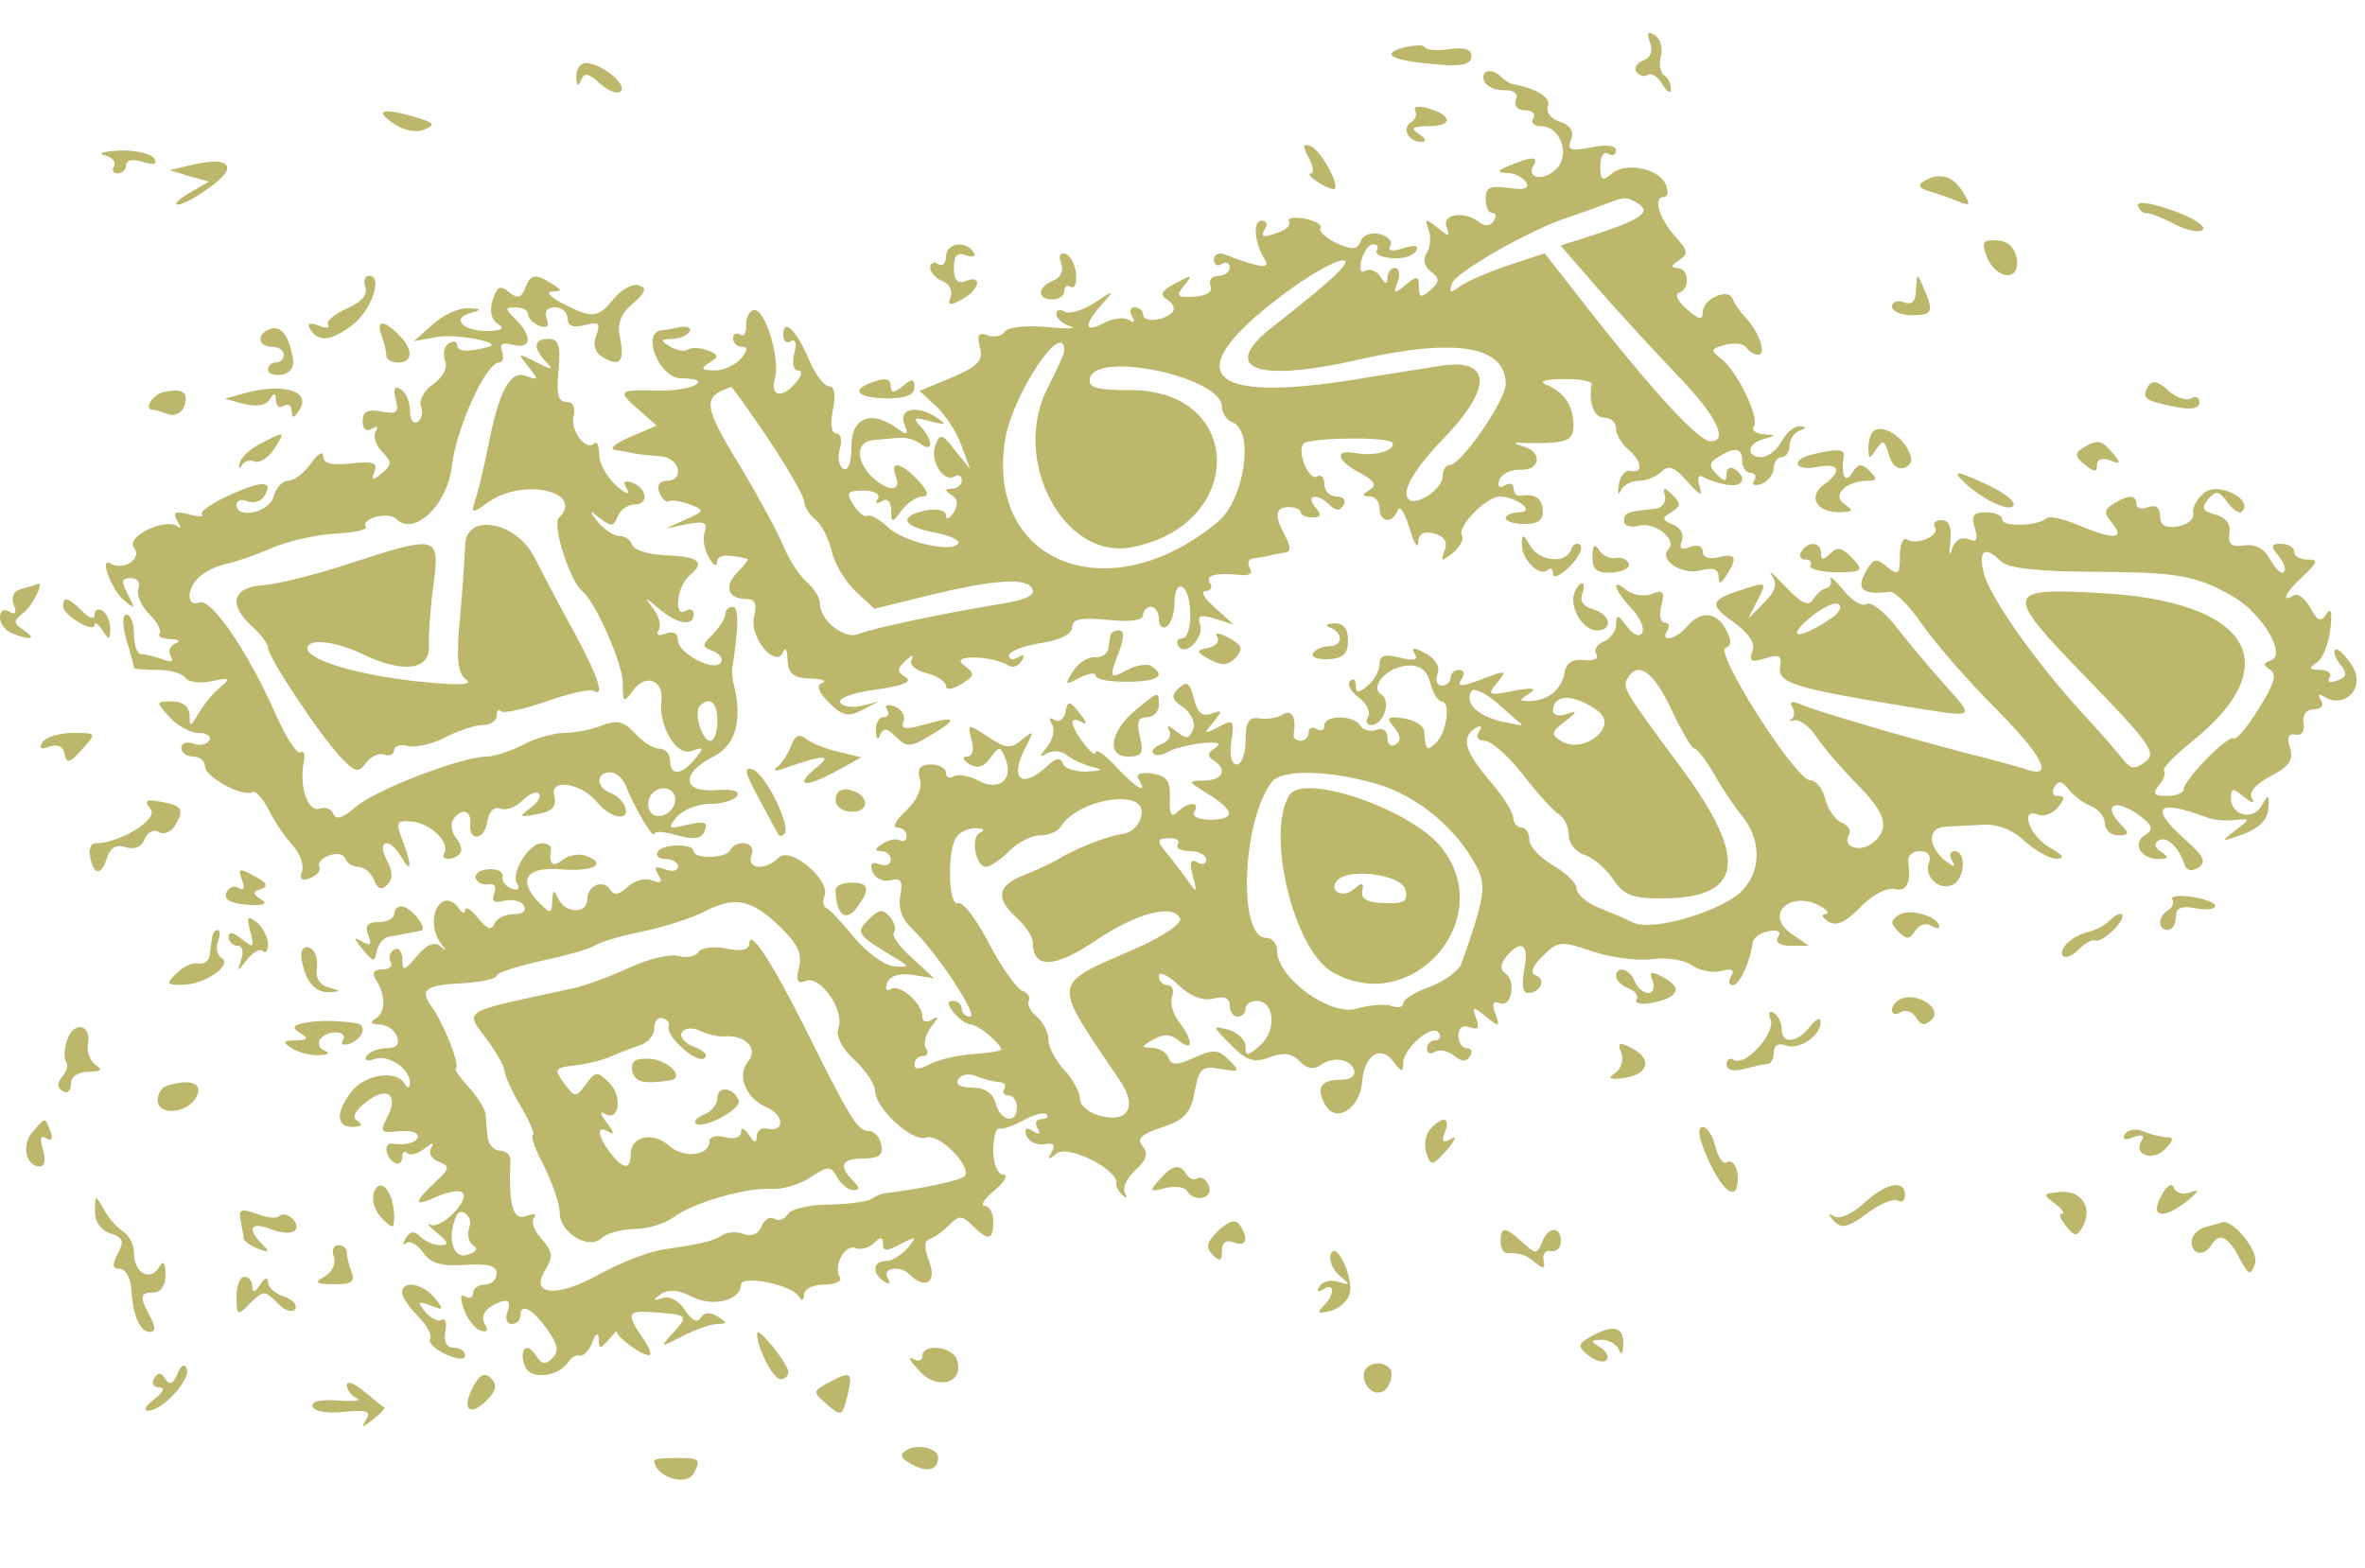 <svg version="1" xmlns="http://www.w3.org/2000/svg" viewBox="0 0 300 199"><g fill="#BDB76B"><path d="M209.3 5.35c.4 1.1.1 1.95-.8 2.3-.8.3-1.25.95-.95 1.45.35.5 1 .7 1.45.4.5-.3 1.35.25 1.9 1.25.6.95 1.05 1.2 1.05.55.05-.65-.35-1.45-.85-1.75-.5-.3-.7-1.4-.4-2.45.25-1.05-.1-2.2-.8-2.65-.85-.55-1.05-.3-.6.9zM178 6.05c-3.1.85-1.3 1.7 4.6 2.15 2.9.25 4.05-.05 4.05-1.05 0-.9-.9-1.2-2.8-.9-1.55.2-2.9.1-3.1-.25-.15-.35-1.35-.3-2.75.05zM73.1 9.75c.05 1.15.25 1.3.6.45.4-1.05.95-.95 2.4.4 1.05.95 2.25 1.4 2.65 1 .85-.9-2.5-3.6-4.45-3.6-.7 0-1.25.8-1.2 1.75zM188.25 10.25c.25.7 1.35 1.2 2.5 1.2 1.3-.05 1.85.4 1.55 1.25-.3.75.2 1.3 1.15 1.3.9 0 1.4.45 1.05 1-.35.55.05 1 .9 1 2.55 0 3.85 3.6 2 5.45-1.6 1.6-3.9 1.2-2.85-.5.7-1.15-.35-1.1-3.05.05-1.65.7-1.7.85-.3.95.9 0 2 .55 2.4 1.2.45.75-.25 1-2.25.7-2.3-.35-2.9-.05-2.9 1.35 0 1 .35 1.8.8 1.8.5 0 .6.45.2 1.05-.4.65-1.05.7-1.8.15-1.9-1.5-4.8-1.05-4.15.6.45 1.3.3 1.3-1.15.1-1.5-1.2-1.65-1.2-1.15.2.35.85.25 2.2-.2 2.95-.55.8-.35 1.75.5 2.4 1.15.9 1.15 1.25-.05 2.35-1.2 1.05-1.45 1-1.45-.4s-.25-1.45-1.7-.25-1.6 1.15-1-.4c.35-.95.2-1.75-.35-1.75-.5 0-.95.55-.95 1.25-.05.9-.25.85-.9-.15-.5-.75-1.35-1.05-1.9-.75-.6.4-.8-.15-.5-1.35.3-1.1.95-2 1.5-2 .5 0 .7.35.45.8-.3.4.55.85 1.85.95 1.35.15 2.7-.25 3.1-.85.45-.75-.1-.9-1.6-.4-1.4.45-2 .35-1.65-.3.35-.55-.25-1.2-1.3-1.5-1.1-.25-2.15.1-2.45.9-.4 1.1-1.05 1.15-3.05.25-1.35-.65-2.3-1.5-2.05-1.9.25-.4-.65-.95-2-1.2s-2.25-.1-2 .3c.3.4-.2 1-1.1 1.35-2.2.85-2.6.75-1.9-.4.35-.55.15-1-.45-1-1.15 0-.95 2.75.35 4.85.85 1.35-.4 1.2-5.15-.6-.7-.25-1.25.05-1.25.7 0 .65.45.9 1 .55s1-.15 1 .45c0 .55-.65 1.05-1.45 1.05-.85 0-1.25.55-1 1.25.3.8-.5 1.3-2.1 1.4-2.15.1-2.35-.05-1.25-1.4 1.15-1.4 1.05-1.45-1.1-.3-1.8.95-2.05 1.45-1 2.1.75.45 1 1.2.6 1.6-1.15 1.1-3.7 1.3-3.7.25 0-.5-.5-.9-1.05-.9-.6 0-.75.5-.35 1.15.45.7.25.9-.4.45-.65-.4-2.05-.2-3.2.4-2.45 1.3-2.6.3-.25-2.35 1.75-1.95 1.7-1.95-.95-.2-1.5.95-3.2 1.45-3.75 1.1-.6-.4-1.05-.2-1.05.3 0 .55.8 1.25 1.75 1.55.95.3-.35.35-2.95.1-2.7-.25-5 0-5.35.6-.35.55-1.35.75-2.15.45-1.15-.45-1.4-.05-1 1.5.45 1.7-.2 2.4-3.55 3.85l-4.1 1.7 2.1 1.95c1.2 1.1 2.6 3.3 3.2 4.95l1.1 3-1.9-2.35c-1.65-2.15-1.9-2.2-2.5-.65-.75 1.95 1.05 4.8 2.45 3.95.5-.3.9-.1.9.5 0 .55-.55 1.05-1.25 1.05-.95.05-.95.2-.05.8.8.5.9 1.25.25 2.25-.5.8-.95.95-.95.35 0-.65-1.05-.9-2.5-.65-3.55.7-3.1 2.05 1 2.8 1.9.35 3.3 1 3.05 1.4-.8 1.25-6.85-.15-8.9-2.05-1.05-1-2.25-1.65-2.6-1.45-.35.25-1.15-.4-1.8-1.4-.95-1.55-.8-1.8 1.3-1.8 1.4 0 2.15.45 1.8 1.05-.4.55-.15.7.5.3.7-.45 1.15 0 1.2 1.1 0 1.7.1 1.7 1.35.05.7-.95 1.9-1.75 2.6-1.75.9 0 .75-.65-.5-2-2.15-2.35-3.7-2.65-2.85-.5.75 1.95-1.1 1.9-3.1-.05-2.05-2.1-1.95-4.4.2-4.6.95-.1 2.45-.25 3.25-.3.85-.1 2.05.25 2.75.75.75.55 1.25.6 1.25 0 0-.5-.55-1.5-1.25-2.2-1-1.1-.8-1.2 1.25-.65 1.9.5 2.15.45 1-.35-2.5-1.75-5.05-1.35-4.3.65.55 1.4.4 1.55-.75.7-3.35-2.5-5.95-1.55-5.95 2.15 0 2.2-.4 3.25-1.05 2.85-.55-.35-.75-1.5-.4-2.55.3-1.05.1-1.9-.45-1.9-.65 0-.8-1.2-.45-3 .4-1.9.2-3-.5-3-.6 0-1.75-1.5-2.55-3.4-1.55-3.7-3.25-5.35-3.25-3.1 0 .8.45 1.15.95.8.6-.35.8.25.45 1.55-.3 1.2-.1 2.15.45 2.15.65 0 .55.6-.2 1.5-1.8 2.15-3.35 1.85-2.7-.5.7-2.65-1.35-9.15-2.75-8.65-.55.2-1 1.1-.9 2 .05.9-.3 1.4-.75 1.1-.5-.3-.9-.1-.9.5 0 .55.5 1.05 1.1 1.05.8 0 .75.45-.1 1.5-.7.8-2.2 1.5-3.35 1.5-1.7-.05-1.85-.2-.7-.95 1.3-.8 1.25-1.05-.2-1.6-.9-.35-2.05-.4-2.5-.1-.45.3-1.5.1-2.3-.4-1.2-.75-1.15-.9.25-.95.9 0 1.95-.4 2.25-.9.3-.5-.25-.75-1.2-.6-.95.2-2 .4-2.35.4-2.6.35-.25 6.1 2.5 6.1 2 .05 2.65.3 1.8.85-.7.45-3.1.8-5.25.7-4.55-.1-4.7.05-1.8 2.55l2.15 1.9-3.4 1.45c-1.85.8-2.7 1.55-1.9 1.65.85.1 1.95.3 2.5.45.55.1 2 .25 3.25.35 2.45.1 3.2 3.1.8 3.1-.9 0-1.25.6-.9 1.5.3.8.85 1.3 1.2 1.1.35-.2 1.55 0 2.65.4 1.9.75 1.9.85-.5 1.9l-2.5 1.15 2.7-.55c2.1-.4 2.6-.2 2.2.95-.3.8-.1 2.25.5 3.25.55 1 1.05 1.3 1.05.65.05-.95 1.1-1.1 3.85-.45.2.05-.35.8-1.25 1.7-1.75 1.75-1.25 3.4 1.1 3.4 1.15 0 1.4.65 1 2.3-.65 2.55 2.8 6.65 3.7 4.4.25-.65.55-.2.55 1.05.1 1.75.7 2.25 2.85 2.35 1.5 0 2.2.3 1.55.55-.8.3-.5 1.15.85 2.5 1.7 1.7 2.45 1.85 4.2.95l2.15-1.1-2.15.55c-1.2.3-2.45.1-2.75-.4-.35-.55 1.7-1.3 4.55-1.65 3.4-.5 4.65-1 3.75-1.55-1.15-.75-1.15-1.05 0-2.15.75-.7 1.1-.8.75-.15-.35.65.4 1.4 1.85 1.75 1.4.35 2.5 1.1 2.5 1.65 0 .55.8.45 1.95-.25 1.75-1.1 1.8-1.3.25-2.45-1.8-1.3 3.65-1.2 5.75.1.5.35 1.25.05 1.65-.6.45-.7.3-.9-.45-.45-.65.4-1.15.3-1.15-.2 0-.55 1.8-1.25 4-1.6 2.45-.35 4-1.15 4-2 0-1.05 1.1-1.3 4.5-.95 2.8.3 4.5.1 4.5-.6 0-.55.45-1.05 1-1.05s1 .7 1 1.55c0 .85.45 1.3 1 .95.55-.35 1-1.75 1-3.1 0-1.45.45-2.25 1-1.9 1.35.85 1.3 6.5-.05 6.5-.6 0-.8.45-.45 1 .9 1.4 3.35-1.2 2.7-2.85-.35-1.05.1-1.2 1.9-.65l2.4.75-2.4-2.15c-1.3-1.15-1.85-2.1-1.2-2.1.65 0 .95-.45.6-1-.65-1.05.65-1.35 3.85-1.05 1.1.15 1.6-.2 1.2-.85-.35-.6-.2-1.15.4-1.25.55-.05 1.5-.2 2.05-.35.55-.15 1.45-.3 2.05-.4.7-.05.7-.7 0-2.05-1.45-2.65-1.3-3.7.45-3.7.85 0 1.5.3 1.5.65 0 .35.65.65 1.5.65 1.1 0 1.2-.3.35-1.3-1.3-1.6.3-1.8 1.85-.25.75.75 1.25.75 1.75 0 .35-.6 0-1.1-.9-1.1-.85 0-1.55-.7-1.55-1.55 0-.85-.4-1.3-.95-1-1 .65-2.6-3.25-1.7-4.15.8-.8 10.75-.9 11.25-.15.6.95-2.25 1.8-4.55 1.35-2.85-.55-2.55.9.45 2.5 1.85 1 2.2 1.6 1.25 2.15-1 .65-1 .8 0 .85.7 0 1.25.65 1.25 1.5 0 1.8 1.65 2 2.3.25.25-.7.9.3 1.5 2.25.55 1.9 1.05 2.75 1.1 1.85.05-1.15.7-1.5 2.05-1.15 1.3.35 1.7 1.05 1.3 2.15-.55 1.45-.4 1.45 1.05.3.9-.75 1.45-1.75 1.15-2.25-.65-1.05 3.1-4.9 4.8-4.9 2.15.05 4.6 1.95 2.5 2-.95 0-1.75.35-1.75.75s1.1.75 2.4.75c1.7 0 2.4-.55 2.3-1.75-.1-1.6-1-2.15-2.95-1.85-.4.05-.75-.4-.75-.95 0-.6-.5-.75-1.15-.35-.65.4-.95.15-.65-.7.25-.75 1.45-1.35 2.65-1.3 2.55.15 2.9-2.25.4-2.95-1.45-.45-1.4-.5.25-.45 5.35.1 6.15-.2 6.1-2.45-.1-2.45-1.3-4.1-3.6-5-.85-.35.2-.65 2.25-.65 2.05-.05 3.7.25 3.65.65-.4 2.4.3 4.25 1.6 4.25.85 0 1.5.6 1.5 1.4 0 .75.7 1.9 1.5 2.6 1.8 1.5 2 3.1.3 2.75-.65-.15-1.3.65-1.45 1.75-.2 1.1-.05 1.45.25.75s1.35-1.25 2.3-1.25c.95 0 2.2-.5 2.85-1.15.9-.9 1.7-.6 3.3 1.25 1.6 1.8 1.95 1.95 1.55.6-.35-1.05-.15-1.55.4-1.2.55.35 1.9.8 3 1 2.1.4 2.75-.9 1-2-.55-.35-1-.05-1 .65 0 1-.25 1-1.25 0s-.95-1.45.25-2.2c2.15-1.3 3-1.15 3 .55 0 .8.5 1.5 1.05 1.5.6 0 .8.45.45 1-.35.55.05.7.95.4.85-.35 1.55-1.25 1.55-2s.45-1.4 1-1.4 1-.65 1-1.4c0-.8.55-1.65 1.25-1.95.95-.35.95-.5.05-.55-.7-.05-1.7.8-2.3 1.9-.6 1.1-1.75 2-2.55 2-2.05 0-1.8-1.75.3-2.3 1.6-.45 1.6-.5-.05-.6-1-.05-1.55-.55-1.2-1.05.7-1.2-2.25-7.15-4.3-8.65-1.25-.95-1.2-1.15.65-1.65 1.2-.3 2.4-.15 2.7.35.3.5 1 .9 1.5.9 1.1 0 .05-3-1.65-4.75-.65-.65-1.4-1.7-1.6-2.3-.5-1.5-3.8-.05-3.8 1.65 0 1.05-.45 1-2-.35-1.15-.95-1.6-1.9-1-2.1 1.45-.45 1.25-3.15-.25-3.15-.85-.05-.8-.3.2-.95 1.25-.8 1.2-1.25-.45-3.05-2.05-2.3-2.85-5-1.45-5 .5 0 .65-.7.3-1.5-.8-2.1-5.05-3-6.85-1.5-1.25 1.05-1.5.9-1.5-.95 0-1.2.45-1.9 1-1.55.55.35 1 .15 1-.4 0-.65-1.25-.8-3.15-.4-2.65.5-3.1.35-2.55-1 .4-1.05-.1-1.8-1.4-2.25-1.15-.35-1.8-1.2-1.55-1.95.45-1.1-1.35-2.25-4.5-2.85-.4-.1-1-.5-1.45-.9-1.2-1.2-2.6-.85-2.15.5zm19.65 15.65c1.6 1.05.05 2.05-6.15 4.05l-3.8 1.2 4.95 5.7c2.7 3.1 7.25 8 10 10.9 4.8 4.95 6.4 8.25 4.1 8.25-1.5 0-7.2-6.15-15.85-17.2l-5.2-6.65-4.75 1.55c-2.6.9-5.35 2.1-6.1 2.7-1.1.85-1.3.75-.95-.4.5-1.45 9.9-6.85 14.85-8.45 1.4-.45 3.4-1.2 4.5-1.6 2.75-1.05 2.8-1.05 4.4-.05zm-39.5 9.9c-1.7 1.5-4.75 3.95-6.75 5.5-7.15 5.5-2.5 7.35 10.85 4.3 12.2-2.75 18.5-1.7 18.5 3.15 0 2.05-5.65 10.25-7.1 10.25-.5 0-.9.65-.9 1.45 0 1.6-3.35 3.85-4.3 2.9-1-.95.6-3.75 4.5-7.8 6.25-6.5 5.95-10.2-.7-9.1-1.65.25-6.15 1-10 1.6-19.6 3.25-23.15-.55-9.9-10.55 6.5-4.9 10.95-6.2 5.8-1.7zm-33.4 8.75c0 .3-.95 2.4-2.1 4.65-4.7 9.15 2 21.85 10.6 20.25 14.55-2.75 14.45-19.95-.1-19.95-4.3 0-5.4-.3-5.15-1.5.75-3.55 16.75-.15 16.75 3.6 0 .8.6 1.7 1.35 2 2.8 1.05 1.5 9.8-1.85 12.6-13.7 11.45-29.5 5.35-27-10.4.9-5.7 7.5-15.6 7.5-11.25zm-37.5 11.2c2.45 3.7 4.5 7.25 4.5 7.85 0 .65.65 1.7 1.45 2.35.8.65 1.7 2.45 2.05 4 .35 1.55 1.7 3.8 3 5.05l2.4 2.25 7.1-1.75c7.45-1.8 11.65-2.2 12.7-1.1 1 .95-.25 1.7-3.85 2.25-6.35 1-16.35 3.1-17.95 3.8-1.8.75-4.9-1.75-4.9-3.9 0-.7-.75-1.9-1.65-2.7-.9-.75-2.3-2.85-3.05-4.75-.8-1.85-3.2-6.25-5.35-9.85-4.8-7.85-4.9-8.9-1.2-10.15.1-.05 2.25 2.95 4.75 6.65zM179.5 14c.3.5.05 1.15-.5 1.5-1.25.8-.35 2.5 1.3 2.5.7 0 .6-.4-.3-1-1.15-.75-.85-.95 1.3-1 3.1 0 2.9-1.45-.3-2.3-1.1-.3-1.75-.15-1.5.3zM49.8 15.6c1.35.95 3 1.3 4 .85 1.45-.6 1.3-.85-.8-1.5-4.35-1.3-5.6-1.05-3.2.65zM166 20c.6 1.1.7 2 .3 2-.95.05 1.9 1.95 2.85 2 1.1 0-1.55-4.95-2.9-5.45-1-.4-1.05-.05-.25 1.45zM13.25 19.7c1 .25 1.5.85 1.2 1.4-.3.5-.1.9.5.9.55 0 1.05-.5 1.05-1.05 0-.65.85-.8 2.15-.4 1.4.45 1.9.3 1.4-.45-.35-.6-2.35-1.05-4.35-1-2.05.1-2.9.35-1.95.6zM24 21l-2.5.6 2.5.75 2.5.7-2.5 1.45c-1.35.8-2 1.45-1.45 1.45.6.05 2.5-1 4.3-2.35 3.55-2.6 2.15-3.85-2.85-2.6zM243.95 23.05c-.7.4-.45.85.7 1.2 1 .3 2.7.85 3.7 1.3 1.65.65 1.7.5.6-1.25-1.25-2.05-3.05-2.5-5-1.25zM271.2 26.1c.2.6.7 1 1.1.95.4-.05 2.05.6 3.65 1.45 1.6.8 3.2 1.1 3.5.6.3-.5-1.5-1.6-4-2.45-2.7-.95-4.45-1.15-4.25-.55zM251.95 32.4c1.1 3.05 4.3 3.45 3.9.5-.25-1.45-1.1-2.3-2.5-2.4-1.8-.1-2 .2-1.4 1.9zM120 32.55c0 .85-.45 1.3-1 .95-.55-.35-1-.15-1 .45s.7 1.4 1.55 1.7c.85.35 1.3 1.25 1.05 2-.45 1.1-.15 1.2 1.4.35 2.3-1.25 2.7-3.2.5-2.35-1.05.4-1.5-.1-1.5-1.65 0-1.6.45-2.05 1.55-1.6.9.3 1.3.15.95-.4-.95-1.55-3.5-1.15-3.5.55zM134.6 33.4c.35.95-.05 1.85-1 2.2-2 .8-2.1 2.4-.1 2.4.85 0 1.5-.5 1.5-1.05 0-.6.35-.85.85-.55.45.3.75-.45.65-1.65-.1-1.15-.7-2.3-1.35-2.55-.7-.2-.9.25-.55 1.2zM46.35 36.45c.35.9-.5 1.9-2.35 2.7-1.55.7-2.65 1.6-2.4 2.05.3.45-.25.5-1.2.1-1.2-.45-1.5-.25-1 .55 1 1.6 2.7 1.4 5.35-.65 2.4-1.85 3.85-6.2 2.1-6.2-.6 0-.8.65-.5 1.45zM66.6 36.6c-.5 1.25-.95 1.35-2.05.45-1.1-.9-1.5-.7-2.05 1-.45 1.4-.2 2.5.65 3.05.95.6.55.85-1.35.9-3.15 0-4.6-1.65-2.05-2.3 1.4-.4 1.35-.5-.35-.6-1.15-.05-3.2.85-4.5 2.05l-2.4 2.15 3-.55c2.4-.4 8.35.7 6.5 1.25-2.45.7-4 .65-4-.15 0-.55-.5-.65-1.05-.3-.6.35-.8 1.35-.5 2.2.35.9-.25 2.1-1.5 3-1.15.8-1.85 2.05-1.55 2.8.3.75.1 1.65-.45 2-.5.3-.95-.35-.95-1.45s-.5-2.3-1.15-2.7c-.8-.5-1-.05-.65 1.3.45 1.65.1 1.9-1.85 1.5-1.7-.3-2.35 0-2.35 1.25 0 1 .45 1.4 1.15.95.7-.4.9-.25.5.35-.35.6 0 1.75.8 2.55 1.3 1.35 1.3 1.65 0 2.75-1.2 1-1.4.95-.95-.2.45-1.15-.2-1.35-2.95-1.05-2.5.3-3.55 0-3.55-.9 0-.75-.7-.35-1.55.9-.85 1.2-2.15 2.2-2.9 2.2-.7 0-1.55.9-1.85 2-.5 2-4.7 2.95-4.7 1.05 0-.55.65-.75 1.4-.45.75.3 1.7.05 2.1-.6 1.25-2-.1-2.1-4.35-.2-2.3 1.05-3.85 2.15-3.55 2.45.35.35-.4.35-1.65 0-1.75-.45-2.1-.25-1.45.85.45.75.5 1.1.1.75-1.45-1.3-6.75 1.25-5.6 2.65 1.1 1.35-1.35 3-3 2-1.45-.9.15 3.4 1.75 4.7 1.4 1.15 1.45 1.05.45-.8-.85-1.65-.8-2.05.4-2.05.85 0 1.25.55.95 1.35-.25.75.35 2.2 1.4 3.25 1.05 1.05 1.6 2.15 1.3 2.45-.3.35.3.65 1.35.7 1.05 0 1.35.3.65.55-.7.3-.95 1-.6 1.6.45.7.05.85-1.05.4-1-.35-2.2-.65-2.7-.65s-.9-1.15-.9-2.5c0-1.4-.4-2.5-.95-2.5-.55 0-.55 1.25 0 3.25.55 1.8.95 3.35.95 3.5 0 .15 1.3.25 2.95.25 1.6 0 3.2.45 3.55 1 .35.55 1.85.75 3.3.45 2.35-.5 2.5-.4 1.15.75-.9.7-2.1 2.2-2.75 3.3-1 1.75-1.15 1.8-1.15.25-.05-1.1-.85-1.75-2.2-1.75-2.1 0-2.1.05-.35 2 1 1.1 2.65 2 3.7 2 1.05 0 1.65.45 1.35.95-.35.55-1.25.7-2.1.4-.8-.3-1.45-.05-1.45.55 0 .6.7 1.1 1.5 1.1.85 0 1.5.55 1.5 1.25 0 1.35 4.85 3.95 6 3.25.4-.25 1.35.8 2.1 2.3.75 1.5 2.15 3.55 3.1 4.55.9 1.05 1.4 2.5 1.1 3.25-.35 1 0 1.25 1.1.8.85-.35 1.35-.95 1.1-1.4-.25-.45.3-1.1 1.25-1.45.95-.35 1.85-.2 2.05.4.2.55.95 1.05 1.7 1.05.7 0 1.55.75 1.95 1.65.45 1.2.95 1.35 1.7.6.7-.7.7-1.65-.1-3.15-1.35-2.55.4-2.9 1.85-.35 1.3 2.25 1.4 1.1.15-2.15-.9-2.3-.75-2.55 1.25-2.35 2.35.25 4.85 2.7 4.05 4-.55.9 1.05 1 1.95.1.4-.35.2-1.25-.4-1.95-.6-.75-.8-1.8-.45-2.35.95-1.55 2.35-1.3 2.2.4-.25 2.35 1.8 2.25 2.15-.15.2-1.3.85-2 1.65-1.7.7.3 1.95-.15 2.8-1 .85-.85 1.8-1.25 2.1-.9.35.35-.15 1.15-1.1 1.85-1.5 1.1-1.4 1.2.9.75 1.95-.35 2.5-.95 2.15-2.35-.6-2.25 3.45-1.6 5.45.85.7.9 1.9 1.7 2.7 1.8 1.75.25.95-2.25-1.05-3-1.8-.7-1.85-2.6 0-2.6.75 0 1.65.8 2 1.75.85 2.3 3.55 6.95 3.6 6.05 0-.35 1.3-.3 2.95.2 2.15.6 3.05.45 3.45-.6.45-1.1-.05-1.25-2.2-.75-2.45.6-2.55.5-1.35-1 .8-.9 2.65-1.65 4.2-1.65 1.55 0 3.1-.45 3.45-1 .4-.65-.65-.9-2.7-.75-4.3.35-4.45-2.15-.3-4.25 2.9-1.45 3.75-4.75 2.5-9.5-.1-.55-.2-1.35-.1-1.8.8-5 .85-7.7.05-7.7-.5 0-.95.4-.95.95 0 .5-.7 1.6-1.55 2.5-1.45 1.4-1.45 1.6-.05 2.15.9.35 1.35 1 1.05 1.45-.8 1.3-5.45-1.15-5.45-2.8 0-.9-.6-1.25-1.55-.85-.95.35-1.3.15-.9-.45.35-.55.05-1.8-.7-2.75-1.2-1.55-1.1-1.5.75.05 2.3 1.95 4.4 2.3 4.4.7 0-.6-.45-.8-1-.45-1.6 1-1.15-3.15.5-4.5 2.05-1.7 1.15-2.4-3.25-2.55-2-.1-3.8-.65-4.05-1.3-.2-.65-.95-1.15-1.65-1.15s-1.9-.8-2.7-1.75c-1.2-1.55-1.15-1.6.3-.45 1.35 1.05 1.7 1 2.2-.25.3-.85 1.3-1.55 2.2-1.55 1.85 0 1.5-2.15-.5-2.8-.9-.3-1.05 0-.5.9.45.8-.2.55-1.4-.5-1.15-1.05-2.15-2.8-2.15-3.9 0-1.15-.25-1.75-.6-1.45-1.05 1.1-3.1-1.65-2.65-3.45.3-1.1-.05-1.8-.9-1.8-1.05 0-1.3-1.05-1-4 .3-3.15 0-4-1.25-4-1.9 0-2.05 1.1-.35 2.9 1.05 1.1.8 1.1-1.25.05-2.35-1.2-2.4-1.2-1 .55 1.35 1.7 1.35 1.8-.3 1.2-2-.75-3.4 1.9-4.75 8.8-.45 2.2-1.1 5.1-1.5 6.4-.75 2.4-.75 2.4 1.6.75 4.4-3.05 12.15-1.25 8.85 2.05-.9.9 1.4 8.05 2.95 9.3 1.65 1.3 5.15 9.2 5.15 11.65 0 2.55.1 2.6 1.35.9 1.55-2.1 3.85-1.25 3.55 1.3-.4 3.25 1.9 7.15 3.8 6.45 1.6-.6 1.65-.45.45 1-1.7 2.1-3.15 2.2-3.15.2 0-.85-.6-1.5-1.35-1.5-.75 0-2.15-.85-3.1-1.95-1.4-1.5-2.25-1.75-4.2-1-1.35.55-3.5.95-4.8.95-1.3 0-3.6.65-5.2 1.5-1.55.8-3.65 1.5-4.6 1.5-3.2 0-14.2 4.25-16.65 6.4-1.6 1.4-2.5 1.7-2.8.9-.25-.65-1-.95-1.75-.7-1.45.55-2.6-2.7-2.05-5.7.25-1.1.05-1.75-.4-1.45-.45.25-1.8-1.85-3.1-4.75-3.5-7.95-8.2-14.85-9.7-14.25-1.75.65-1.65-1.9.1-3.35.75-.65 2.25-1.35 3.3-1.55 1.05-.2 3.7-1.1 5.85-2.05 2.15-.9 5.8-1.7 8.1-1.8 2.3-.1 4-.5 3.75-.85-.65-1.05 2.85-2 3.85-1 2.25 2.25 6.45-1.7 7.05-6.6.55-4.9 4.35-13.25 6-13.25.5 0 .65-.6.4-1.4-.4-.95 0-1.2 1.35-.85 2.35.6 2.55-1 .4-3.2-1.45-1.4-1.45-1.55 0-1.55.85 0 1.55.4 1.55.9s.65 1.15 1.45 1.45c.95.35 1.25.05.9-.9-.35-.9.05-1.45 1.05-1.45.9 0 1.6.65 1.6 1.4 0 .95.7 1.25 2.15.85 1.8-.45 2.05-.25 1.5 1.25-.45 1.1-.2 2.15.55 2.65 2.35 1.5 3.05.9 2.5-2-.45-2.1-.05-3.25 1.6-4.65 1.6-1.4 1.8-1.95.75-2.3-.75-.25-2.2.5-3.15 1.65-2.05 2.55-2.75 2.6-6.55.65-1.55-.8-2.15-1.5-1.35-1.5 1.35-.05 1.35-.15 0-1-2.1-1.35-2.7-1.25-3.4.6zm24.4 54.9c0 1.35-.4 2.5-.9 2.5-1.05 0-2.15-3.65-1.3-4.45 1.25-1.25 2.2-.4 2.2 1.95zm-5.35 9.95c0 1.75-2.35 2.85-3.2 1.5-.3-.5-.3-1.4.05-1.95.95-1.5 3.15-1.2 3.15.45zM243.05 36.7c-.05 1.55-.5 2.05-1.55 1.65-.8-.3-1.5-.05-1.5.55 0 .6 1.15 1.1 2.5 1.1 2.65 0 2.85-.4 1.5-3.5-.8-1.9-.85-1.9-.95.2zM34.25 41.75c-1.75.6-1.55 2.25.25 2.25.85 0 1.5.45 1.5 1s-.45 1-1 1-1 .4-1 .9.8.8 1.75.65c1.1-.2 1.6-.95 1.4-2.15-.55-2.9-1.5-4.15-2.9-3.65zM48.4 42.6c.35.85.6 2 .6 2.5s.7.9 1.5.9c1.9 0 1.95-1.7.05-3.55-1.85-1.9-2.9-1.85-2.15.15zM110.25 48.65c-2.35.95-1.25 1.85 2.25 1.9 2.35 0 3.5-.45 3.5-1.4 0-1.15-.3-1.15-1.5-.15-1.05.85-1.5.9-1.5.1 0-1.15-.7-1.25-2.75-.45zM272.5 49c-.9 1.5-.45 1.85 3.3 2.6 2.15.45 3.2.25 3.2-.55 0-.65-.5-.85-1.05-.5-.6.35-1.9-.1-2.9-1-1.3-1.2-2.05-1.35-2.55-.55zM20.75 49.75c-1.45.35-2.6 2.25-1.35 2.25.25 0 1.1.25 1.9.55.8.3 1.7-.1 2.05-.95.65-1.8-.15-2.4-2.6-1.85zM31 49.9l-2.5.7 2.45.65c1.5.4 2.8.2 3.25-.55.6-.9.75-.9.8.1 0 .75.45 1.05 1 .7.55-.35 1-.05 1 .7.05.95.3.9 1-.2 1.5-2.4-2.1-3.45-7-2.1zM237.6 54.75c-.35.3-.6 1.3-.6 2.15.05 1.4.15 1.4 1 .1.85-1.25 1.1-1.15 1.6.7.35 1.3 1.15 1.95 2 1.65.95-.4 1.1-1.05.4-2.35-1.05-1.95-3.45-3.2-4.4-2.25zM33.1 56.25c-1.35.7-2.55 1.8-2.7 2.5-.15.75-.05.85.25.35.25-.55 1-.8 1.65-.55.65.25 1.75-.45 2.45-1.55 1.5-2.35 1.5-2.35-1.65-.75zM264.2 56.85c-1.05.65-1 1.1.25 2.1 1.2 1 1.55 1 1.55.05 0-.7.65-.95 1.65-.6 1.35.55 1.45.4.35-.9-1.4-1.7-1.95-1.8-3.8-.65zM229.75 57.7c-2.7.7-2.05 2.1.75 1.55 2.85-.55 3.25.5.85 2.25-2.05 1.5-.95 3.5 1.95 3.5 1.8-.05 1.9-.2.7-1-1.7-1.15.1-2.95 2.95-3 1.15 0 1.2-.25.2-1.25s-1.45-.95-2.2.25c-.9 1.5-1.45.3-1.05-2.25.1-.8-1.25-.8-4.15-.05zM249.2 61.25c2.4 2.2 5.7 3.75 6.2 2.9.3-.45-1.05-1.55-3-2.5-4.15-1.95-5-2.1-3.2-.4zM279.7 62.45c-.95.75-1.65 1.95-1.5 2.65.15.75-.7 1.5-1.95 1.7-1.6.25-2.25-.15-2.25-1.35 0-1.05-.55-1.45-1.5-1.1-.8.35-1.5.15-1.5-.4 0-1.2-1.05-1.2-2.95 0-1.2.75-1.2 1.15-.1 2.45 1.65 2.05.15 2.1-4.4.2-1.85-.8-3.65-1.15-3.95-.85-1 1-5.6 1.15-5.6.2 0-.55-.95-.95-2.05-.95-1.65 0-1.95.45-1.45 2 .45 1.5.25 1.85-.85 1.4-.9-.3-1.7.15-2.05 1.3-.3 1-.4.55-.2-.95.2-1.85-.15-2.75-1.1-2.75-.8 0-1.15.4-.85.9.65 1.05-2.25 2.35-3.55 1.55-.5-.3-.9.65-.9 2.1 0 2.35-.2 2.5-1.6 1.4-1.3-1.1-1.7-1.1-2.45.1-1.65 2.65-.9 3.5 2.75 3.05.65-.1 2.5 1.75 4.1 4.1 1.65 2.35 5.7 7.05 9.1 10.45 6.1 6.1 7.7 9.1 4.35 8.05-.95-.35-4.65-1.35-8.25-2.25-8.15-2.15-17.9-5-20.4-6-1.3-.55-1.7-.45-1.25.3.35.6.3 1.25-.1 1.5s-.2.3.4.15c.65-.15 1.9.8 2.8 2.15.85 1.3 3.15 3.95 5.05 5.9 3.8 3.8 4.3 5.65 2.05 7.5-1.6 1.3-3.95.5-3-1.05.3-.5-.1-1.15-.9-1.5-.8-.3-1.75-1.65-2.1-2.95-.3-1.35-1.2-2.45-1.95-2.45-1.8 0-12.2-16.3-10.7-16.8.75-.25.8-.95.05-2.3-1.2-2.3-3.25-2.45-4.95-.4-1.4 1.65-3.5 2.1-2.5.5.35-.55.2-1-.35-1s-.7-1-.4-2.15c.45-1.8.25-2.05-1.2-1.5-1 .4-2.4.15-3.2-.45-2.05-1.7-1.65-.1.6 2.3 1.1 1.15 1.7 2.55 1.35 3.1-.35.6-1.15.25-1.95-.85-1.1-1.5-1.35-1.55-1.35-.25 0 .85-.7 1.85-1.55 2.2-.85.3-1.3 1.05-.95 1.6.35.55-.3.9-1.55.75-1.5-.15-2.3.35-2.5 1.65-.35 2.1-2.15 3.55-4.45 3.55-1.35 0-1.35-.1 0-.95 1.05-.7.45-.8-2-.35-3.2.65-3.4.55-2.1-1 1.3-1.55 1.15-1.65-1.3-.7-3.4 1.3-3.9 1.3-3.1.05.35-.55.15-1-.45-1-.55 0-1.05.45-1.05 1s-.5 1-1.1 1c-.6 0-.85-.65-.55-1.5.35-.85-.25-1.9-1.5-2.6-1.55-.8-1.9-.8-1.4.05.5.8-.05.95-1.85.5-1.95-.5-2.6-.3-2.6.8 0 .85-.65 2.05-1.5 2.75-1.2 1-1.5 1-1.5-.05 0-.7-.35-.95-.75-.55-.4.45.1 1.35 1.1 2.1s1.55 1.85 1.2 2.45c-.35.55-.2 1.05.4 1.05 1.55 0 2.55-3.05 1.3-3.85-1.65-1 .8-3.65 3.45-3.7 1.45-.05 2.35.65 2.75 2.25.35 1.25.95 2.3 1.4 2.3 1.2 0 .7 3.85-.65 5.2-1.2 1.2-1.35 1.05-1.55-1.45-.1-.7-1.25-1.4-2.6-1.6-2.1-.3-2.25-.1-1.2 1.15.85 1.05.9 1.75.2 2.15-.6.4-1.05 0-1.05-.85 0-.9-.6-1.3-1.4-1-.75.3-1.7.05-2.05-.55-.85-1.35-4.55-1.35-4.55 0 0 .6-.45.8-1 .45-.55-.35-1-.15-1 .45 0 .55-.45 1.05-1 1.05s-.95-.35-.9-.75c.35-2.2-.2-3.3-1.35-2.6-.7.45-2.05.65-3 .5-1.35-.2-1.75.45-1.75 2.8 0 1.65-.5 3.05-1.1 3.05-.7 0-.95-1.2-.7-2.95.4-2.7.25-2.85-1.65-1.8-1.85.95-1.9.9-.65-.6 1.2-1.5 1.2-1.6-.2-1.1-1.15.45-1.8-.1-2.25-1.9-.5-2-.9-2.3-1.9-1.35-1.05.95-.95 1.45.55 2.45 1 .75 1.55 1.95 1.25 2.8-.5 1.25-.85 1.25-2.15.25-.95-.8-1.3-.85-.9-.15.4.65-.05 1.4-.95 1.75-.9.35-1.4.9-1.05 1.2.3.35 1.15.25 1.85-.2.7-.4 2.65-.9 4.3-1.1 2-.2 2.6 0 1.7.6-.95.6-1.05 1.05-.25 1.55 1.85 1.15 1.25 2.55-1.15 2.6-2.15 0-2.1.1.5 1.7 3.45 2.15 3.5 3.25.2 3.25-1.45 0-2.3-.45-1.95-1 .8-1.35-.8-1.3-2.15.05-.75.75-1.05.25-.95-1.75.1-2.2-.4-2.85-2.25-3.15-1.5-.2-2.15.1-1.7.75 1.25 2.05-.35 1.1-2.9-1.65-1.4-1.5-2.55-2.3-2.55-1.8 0 1.1-2.9-2.6-2.95-3.75-.05-.45.5-.5 1.2-.05.7.4.6-.05-.25-1.1-1.35-1.7-1.55-1.7-1.85-.2-.15.9-.8 1.35-1.4 1-.65-.4-.75-.2-.3.55.4.65.1 1.95-.6 2.85-1.05 1.25-1.05 1.45-.05.85.7-.4 1.85-.35 2.5.2.65.55 2.1 1.2 3.2 1.5 1.55.35 1.4.5-.65.6-1.5.05-2.85-.4-3.05-1.05-.25-.75-.85-.7-1.85.25-3.4 3.2-5 1.75-2.8-2.4 1.05-2 1-2.05-.5-.85-1.4 1.2-2.05 1.15-4.3-.35-2.6-1.7-2.65-1.7-2.1.4.35 1.25.1 2.1-.6 2.1-.65 0-.55.4.3.95 1 .6 1.8.4 2.65-.75 1.15-1.6 1.3-1.55 1.95.1 1.05 2.65-.85 4.15-3.45 2.75-1.2-.65-2.6-.85-3.1-.55-.55.35-1 .15-1-.45 0-.55-.85-1.05-1.9-1.05-1.4 0-1.8.55-1.4 1.9.3 1.15-.4 2.7-1.8 4-1.25 1.15-1.75 2.1-1.1 2.1.65 0 1.2.5 1.2 1.05 0 .6-.35.85-.8.6-.45-.3-1.45-.1-2.25.4-1 .65-1.05.9-.2.95.7 0 1.25.5 1.25 1.1 0 .6-.65.85-1.45.55-1-.35-1.25-.05-.85 1 .3.8 1.35 1.3 2.25 1.05 1.35-.35 1.6.1 1.25 1.95-.3 1.55.25 3.05 1.45 4.15 2.95 2.75 8.6 11.2 7.4 11.2-.55 0-1.05-.45-1.05-1s-.5-1-1.1-1c-.8 0-.75.45.1 1.5.7.85 1.65 1.5 2.2 1.5.85 0 3.8 2.45 3.8 3.2 0 .15-1.6.4-3.6.55-1.95.15-4.4.7-5.5 1.3-1.3.7-1.9.7-1.9 0 0-.6.5-1.05 1.05-1.05.6 0 .8-.45.4-1.05-.35-.55 0-1.8.7-2.7.95-1.15 1-1.4.1-.9-.7.45-1.25.3-1.25-.35 0-1.7-2.85-4.2-4-3.5-.55.35-.75 0-.45-.8.35-.9 1.55-1.25 3.25-1l2.7.45-2.85-2.65c-1.6-1.4-2.6-2.9-2.25-3.2.3-.35.1-1.2-.5-1.95-.9-1.05-1.4-1-2.7.3-1.7 1.7-1.6 1.9 3.45 4.95 1.75 1.05 1.7 1.15-.25 1-1.15-.05-3.4-1.7-5-3.6-1.6-1.95-3.2-3.65-3.6-3.8-.4-.2-.45-.9-.2-1.55.75-2-4.35-6.3-5.8-4.85-1.75 1.75-4.15 1.5-3.45-.3.65-1.65-1.85-2.15-2.8-.55-.6 1-4.55 1.05-4.55.05s-3.95-.95-4.55.05c-.3.55.15.95 1 .95s1.55.45 1.55.95c0 .55-.75.7-1.65.35-1.25-.45-1.45-.3-.85.7.6.95.4 1.15-.8.7-.9-.35-2.3.05-3.1.85-1 .95-1.7 1.1-2.15.4-.85-1.45-2.95-.65-2.95 1.15 0 1.9-2.8 1.85-3.7-.1-.55-1.2-.65-1.15-.75.3-.05 1.65-.2 1.7-1.55.35-2.9-2.9-1.85-4.7 2.55-4.35 4.2.35 6.1-.65 3.3-1.7-.85-.35-2.2-.1-3 .5-1.25 1.05-1.75.55-1.45-1.35.05-.4-.45-.75-1.15-.75-1.7 0-4 3.8-3.15 5.15.4.65.1.9-.7.6-.75-.25-1.3-1-1.15-1.55.1-.6-.7-1-1.8-.9-1.1.05-1.8.6-1.6 1.15.25.6.95.9 1.65.75.7-.15 1 .3.7 1.15-.4 1 0 1.3 1.25.95 1-.25 2.15 0 2.5.6.4.65-.15 1.1-1.3 1.1-1.1 0-2.2.55-2.45 1.25-.35.85-.95.65-2.05-.75-.85-1.1-1.6-1.55-1.65-1 0 .55-.4.4-.9-.4-.5-.75-1.4-1.05-2-.65-1.35.85-1.45 3.75-.1 5.35.7.85.65.95-.15.25-.75-.6-1.75-.2-2.95 1.25-1.65 1.95-1.85 2-1.85.4-.05-1-.5-1.55-1.05-1.2-.6.35-.75 1.05-.45 1.55.3.55-.15.95-1.05.95-1.05 0-1.35.45-.85 1.25 1.3 2.05 1.3 4.15.05 4.95-.85.55-.7.75.45.8.9 0 1.9.7 2.2 1.5.4 1-.05 1.5-1.3 1.5-1.05 0-2.2.45-2.55 1-.35.55.05.7.95.4 1.75-.7 4.55 1.2 4.55 2.95-.05.85-.25.85-.75.05-1.15-1.7-5.1-1-6.7 1.15-2 2.65-1.9 4.45.2 4.45 1.1-.05 1.35-.3.6-.75-.75-.5-.35-1.3 1.2-2.5 2.65-2 4.1-.8 2.5 2.15-.9 1.7-.7 1.9 1.45 1.65 1.4-.15 2.5.1 2.5.6 0 .8-1.5 1.25-3.25.95-1.1-.15-.9 1.7.25 2.4.55.35 1 .05 1-.6 0-.7.3-.95.65-.6.35.4 1.35.1 2.2-.55 1-.8 1.3-.85.85-.1-.4.65.05 1.45.95 1.75 1.5.6 1.4.9-.5 2.65-2.8 2.65-2.7 3.15.35 1.75 1.4-.6 2.8-.85 3.15-.45 1 .95-2.75 4.7-4.05 4.05-.6-.3-.25.15.85 1.05 1.45 1.15 1.55 1.55.45 1.55-.85 0-2-.5-2.6-1.1-.75-.75-1.3-.7-1.85.25-.4.75-.4 1 .05.6s1.4.1 2.15 1.15c.95 1.4 2.3 1.8 5.3 1.6 2.95-.2 4.05.1 4.05 1.1 0 .75-.65 1.4-1.5 1.4-.8 0-1.5.5-1.5 1.05 0 .6-.45.8-1 .45-.6-.4-.65.2-.15 1.65.45 1.25 1.4 2.45 2.15 2.7.8.25 1-.05.5-.85-.45-.7-.15-1.6.6-2.1 2.1-1.3 2.9-1.1 2.25.6-.3.8-.05 1.5.55 1.5.6 0 1.1-.45 1.1-1 0-1.7 1.45-1.05 3.35 1.6 1.4 1.95 1.6 2.85.7 3.75-.85.85-1.35.8-2.05-.35-1.15-1.85-2.25-.8-1.4 1.4.65 1.7 4.25 1.35 5.5-.6.35-.55 1-.9 1.45-.8.5.1 1.2-.65 1.6-1.7.45-1.2.75-1.3.8-.35.05 1.25.2 1.25 1.3 0 .7-.8 1.15-1.3 1-1.05-.3.5 3 3.05 4.05 3.05.45.05.1-.95-.75-2.15-2.15-3.1-1.95-3.55 1.2-3.3 4.5.3 4.65.4 2.7 2.55-1.85 2-1.8 2 1.1.5 1.65-.85 3.65-1.55 4.45-1.55 1.3-.05 1.3-.15.05-.95-1-.6-1.75-.55-2.15.15-.45.7-1.15.35-2-.95-.7-1.15-1.95-1.85-2.85-1.55-1.25.4-1.3.3-.2-.5.95-.65 2.2-.55 3.95.35 2.6 1.35 6.2.45 6.2-1.55 0-1.25 6.3 0 7.25 1.4.5.75.7.7.75-.15 0-.7 1.15-1.25 2.55-1.25s2.3-.4 2-.9c-.9-1.45.6-4.25 1.95-3.75.7.3 1.75 0 2.4-.65.8-.8 1.1-.8 1.1.15 0 .95.5.95 2.25 0 2.05-1.05 2.1-1 .9.5-.8.9-2 1.65-2.75 1.65-1.7 0-1.85 1.6-.25 2.6.7.45.9.25.45-.45-.75-1.25 1.6-1.65 2.75-.45 2 1.95 3.5 1.05 2.55-1.55-.7-1.8-.7-2.7.05-2.95.6-.2 1.7-1 2.5-1.8 1.2-1.2 1.6-1.2 2.9.1 2 2 2.65 1.9 2.65-.5 0-1.1-.5-2-1.1-2-.6 0-.05-.9 1.25-1.95 1.3-1.1 1.8-2 1.1-2-.7-.05-1.25-1.35-1.25-3.05 0-1.65.35-2.9.75-2.8.4.15 1.8-.35 3.1-1.05 1.25-.75 2.6-1.05 2.9-.75.3.35.05.6-.65.6-.65 0-.9.5-.5 1.15.45.75.25.9-.6.35-.85-.5-1.1-.3-.8.6.3.75 1.3 1.25 2.25 1.1 1.2-.25 1.5.05.95 1-.6 1-.45 1.05.65.15 1.45-1.15 7.85 2.1 7.55 3.8-.05.4.3 1.05.8 1.5.55.5.65.35.3-.25-.35-.65.25-1.95 1.3-2.9 1.45-1.3 1.7-2.15.95-3.05-.8-.95-.2-1.55 2.45-2.4 2.85-.95 3.65-1.8 4.15-4.55.55-2.95.95-3.3 3.3-2.85 2.45.4 2.5.3 1.05-1.15-1.35-1.35-2-1.4-4.4-.3-2.25 1-2.95 1-3.25.05-.25-.7-1.15-1.25-2.1-1.3-1.45 0-1.45-.15.15-1.05 1.3-.75 2.2-.7 3.25.15 1.85 1.5 1.85.05 0-2.4-.8-1-1.15-2.5-.85-3.25.25-.75 0-1.4-.6-1.4s-1.1-.55-1.1-1.15c0-.65 1.1-.15 2.45 1.1 1.55 1.5 3.2 2.1 4.5 1.75 1.35-.35 2.05-.05 2.05.9 0 .75.45 1.4 1 1.4s1-.45 1-1 .6-1 1.4-1c2.25 0 2.6 3.7.5 5.6-1.65 1.45-1.9 1.5-1.9.15 0-.8-1-1.75-2.2-2.1-2.1-.55-2.05-.45.35 1.95 2.05 2.05 2.95 2.3 4.9 1.55 1.8-.65 2.8-.5 3.8.5.8.9 1.8 1.1 2.5.6 1.65-1.25 3.9-.95 4.4.5.25.7-.4 1.25-1.5 1.25-2.7 0-3.35.95-2.2 3.1 1.35 2.55 4.45.65 4.75-2.9.25-3.35 2.35-4.65 3.95-2.5 1 1.35 1.25 1.4 1.25.2 0-1.9 3.75-5.1 4.5-3.85.35.5.15.95-.45.95-.55 0-1.05.5-1.05 1.05 0 .6.45.8 1.05.4.55-.35 1.65-.1 2.4.5.95.8 1.55.8 2 .1.4-.6.2-1.05-.4-1.05-.55 0-1.05-.7-1.05-1.6 0-1 .55-1.4 1.45-1.05 1.05.4 1.25.05.8-1.15-.55-1.55-.45-1.55 1.25-.2s1.8 1.35 1.2-.35c-.5-1.3-.35-1.7.6-1.35 1.5.55 2.05-2.95.6-3.85-.65-.4-.55-1.15.15-2.05 1.95-2.3 2.95-1.6 2.3 1.6-.35 1.85-.2 3 .45 3 1.6 0 2.4-1.75 1-2.25-.75-.25-.45-1.1.85-2.4 1.95-1.95 2.35-2 6.3-.65 2.35.8 5.75 1.25 7.6 1 1.85-.25 4.15.1 5.1.8.9.65 2.6 1 3.7.7 1.3-.35 1.75-.15 1.25.65-.4.65-.3 1.15.2 1.15.85 0 2.2-2.9 2.55-5.5.1-.55 1-1.15 2-1.35 1.2-.2 1.65.05 1.2.75-.4.7.2 1.1 1.6 1.1h2.3l-2.25-1.55c-3.6-2.55.2-5.7 4-3.3.7.45.85.85.3.85s-.35.45.45.95c1 .6 2.15.1 4-1.8 1.4-1.5 3.35-2.55 4.3-2.35 1.65.35 2.2-.7 1.8-3.55-.05-.7.6-1.25 1.5-1.25 1 0 1.45.55 1.15 1.4-.7 1.75 1.15 3.6 2.9 2.9 1.65-.6 1.9-4.3.35-4.3-.6 0-.75.55-.3 1.25.5.85.2.8-.95-.1-2.2-1.8-2.2-4.15.05-4.25.95-.05 3.05-.15 4.65-.25 1.9-.15 3.85.6 5.4 2.05 1.4 1.25 3.2 2.3 4.1 2.25 1.1 0 .8-.45-.8-1.35-2.6-1.45-4-5.15-1.6-4.25.75.3 1.9-.1 2.55-.9.9-1.1.9-1.45 0-1.45-.65 0-.85-.5-.45-1.15.5-.85 1-.75 1.8.3.6.8 1.9 1.75 2.85 2.15.95.35 1.75 1.35 1.75 2.15 0 .85.75 1.55 1.7 1.55 1.3 0 1.45-.25.5-1.2-2.7-2.7-.95-3.65 2.3-1.25 1.6 1.25 1.7 1.7.6 2.4-1.7 1.05-.55 3.05 1.7 3.05 1.35-.05 1.4-.2.35-.9-.85-.5-.95-1.1-.35-1.45 1-.65 2.6.85 3.3 3.05.25.8.9.9 1.75.4 1.1-.7.7-1.5-1.75-3.65-4.55-4.1-3.45-5.1 2.9-2.7.85.3 2.4.45 3.5.3 2-.2 2-.2 0 1.35-1.85 1.45-1.8 1.45 1.05.45 2-.75 3.1-1.85 3.2-3.25.1-1.85 0-1.9-.85-.4-1.1 2-3.9 1.3-3.9-.95 0-1.3.25-1.3 1.7-.1 1.05.8 1.4.9.95.15-.45-.75.45-1.8 2.35-2.8 2.4-1.25 2.95-2.05 2.5-3.6-.45-1.3-.25-1.85.65-1.7.8.2 1.25-.4 1.05-1.45-.15-1.05.35-1.75 1.3-1.75.95 0 1.35-.45.9-1.15-.45-.7-.25-.9.4-.45 2.7 1.65 5.35-1.25 3.55-3.95-.9-1.4-1.85-2.3-2.15-2-.25.25.05 1.15.7 1.9.9 1.1.8 1.55-.45 2-.9.35-1.3.2-.95-.35.35-.55-.2-1-1.2-1-1.4-.05-1.5-.2-.45-.9.75-.45 1.55-2.4 1.75-4.25.25-2.2.1-2.85-.5-1.95-.7 1.1-1.1.95-2.05-.8-.65-1.2-1.6-1.9-2.1-1.55-1.75 1.05-1-.45 1.25-2.5 1.85-1.75 1.9-2.05.5-2.05-.95 0-1.7-.45-1.7-1s-.75-1-1.6-1c-1.35 0-1.4.25-.4 1.5.7.85 1.05 1.8.7 2.1-.3.3-1.05-.4-1.7-1.55-.7-1.4-1.9-2.05-3.3-1.85-1.65.25-2.1-.15-1.9-1.55.2-1.15-.45-2-1.75-2.35-1.65-.45-1.85-.85-.95-1.95 1-1.15 1.35-1.1 2.45.4.7.95 1.55 1.5 1.85 1.15 1.5-1.5-2.9-3.75-4.7-2.45zm-25.85 8.8c.85.85 4.7 1.25 11.45 1.3 11.1.05 13.3.45 18.05 3.2 3.65 2.15 6.75 7.4 4.7 8.05-1 .35-1 .6-.05 1.2.85.55.45 1.9-1.5 4.95-1.45 2.35-2.85 4-3.15 3.75-.6-.6-6.35 5.25-6.35 6.45 0 .45-.95.85-2.1.85-1.7 0-1.9-.3-1.05-1.35.65-.75.9-1.55.65-1.8-.3-.3 1.35-2 3.6-3.8 12.2-9.8 7.25-17.8-11.7-18.8-12.25-.7-12.3-.1-1.55 10.95 7.9 8.15 8.75 9.4 7.3 10.45-1.35 1.05-1.85.95-2.85-.3-.65-.85-2.9-3.45-5-5.7-6-6.5-11.9-14.9-12.65-17.9-.75-2.95.15-3.55 2.2-1.5zm-41.85 18.75c1.3 2.75 2.6 5 2.95 5 .35 0 1.45 1.45 2.5 3.25 1 1.8 2.6 4.15 3.5 5.25 2.5 3.05 2.5 7.05 0 9.55-2.65 2.65-11.45 5.2-13.8 4-.9-.45-2.9-1.3-4.4-1.9-1.5-.6-2.75-1.7-2.75-2.4s-1.35-2-3-2.95c-1.65-.95-3-2.4-3-3.25 0-.85-.45-1.55-1-1.55s-1-.55-1.05-1.25c0-.7-1.35-2.8-3-4.7-3.15-3.7-3.65-5.5-1.8-6.65.7-.45.9-.25.45.45-.4.65-.1 1.15.75 1.15.8 0 2.95 1.9 4.8 4.25 1.8 2.35 3.85 4.6 4.55 5.05.75.45 1.3 1.65 1.3 2.7 0 1 .9 2.15 2.05 2.5 1.1.35 2.7 1.75 3.6 3.1 1.3 1.95 2.4 2.4 6.05 2.4 10.45 0 11.2-4.9 2.5-16.65-7.3-9.85-7.45-10.15-6.7-11.35 1.35-2.15 3.25-.75 5.5 4zm-19 1.9c.3.2-.85.05-2.5-.35-3.15-.75-4.75-2.35-3.85-3.85.3-.45 1.75.2 3.2 1.45 1.45 1.3 2.9 2.55 3.15 2.75zm9.8-1.6c2.5 1.95-2 5.5-4.8 3.7-1.3-.8-1.2-1.15.5-2.45 1.6-1.25 1.65-1.45.25-.95-.95.35-1.75.15-1.75-.4 0-2.25 2.85-2.15 5.8.1zm-28.05 9.2c5.15 1.55 10.1 5.7 12.6 10.55 1.2 2.4 1 3.8-1.95 12.2-.35.9-2.15 2.25-4 2.95-1.85.65-3.4 1.6-3.4 2.1s-.65.65-1.45.35c-.8-.3-2.8-.15-4.5.35-3.35.95-10.05-3.95-10.05-7.35 0-.9-.6-1.65-1.4-1.65-3.6 0-3.05-14.75.7-19.75 1.3-1.7 7.25-1.55 13.45.25zm-29.95 3.75c-.15 1.3-1.1 2.35-2.3 2.55-2.15.3-6.05 1.85-8.5 3.35-.8.45-2.75 1.35-4.25 1.95-3.25 1.3-3.5 2.9-.75 5.4 1.1 1 2 2.35 2 3.05 0 3.4 2.7 3.35 7.9-.15 5.3-3.6 10.05-4.8 10.8-2.8.2.6-2.25 2.25-5.4 3.65-11.15 4.9-11 3.85-2.25 16.85 2.25 3.3 1.1 5.4-2.45 4.5-1.45-.35-2.6-1.3-2.6-2.15 0-.85-.9-2.5-2-3.7-1.1-1.15-2-2.9-2-3.8 0-.95-.65-2.25-1.5-2.95-.8-.65-1.25-1.6-1-2 .25-.45-.1-1-.85-1.3-.7-.3-2.6-2.95-4.2-6-1.55-3-3.3-5.3-3.9-5.1-1.25.5-1.45-6.5-.25-8.35.45-.7 1.6-1.2 2.5-1.15.95 0 1.2.25.55.55-1.3.5-.6 4.35.75 4.35.5 0 1.8-.9 2.9-2 1.1-1.1 2.85-2 3.95-2 1.05 0 2.25-.5 2.6-1.1 2.2-3.55 10.75-4.9 10.25-1.65zm4.6 3.9c-.3.45.4.85 1.55.85 1.1 0 2.05.5 2.05 1.05 0 .6-.5.75-1.15.35-.8-.5-1 0-.55 1.7.6 2.3.55 2.35-.8.4-.8-1.1-1.9-2.55-2.45-3.2-1.4-1.6-1.3-1.95.4-1.95.8 0 1.25.35.95.8zm-50.6 10.3c2.35 2.25 3 3.55 2.55 5.3-.45 1.7-.2 2.15.9 1.7 1.85-.7 4.95 3.85 4.1 6-.35 1 .4 2.55 2.05 4.05 1.4 1.3 2.6 3.1 2.6 3.9 0 2.25 4.8 6.6 6.5 5.95 1.55-.6 5.7 3.55 4.9 4.85-.35.55-5.2 1.6-10.4 2.25-.25.05-.95.35-1.5.7s-3 .65-5.4.7c-2.45 0-4.75.55-5.15 1.2-.4.65-1.2.95-1.75.6s-1.25.1-1.6.95c-.35.95-1.25 1.35-2.2 1-.85-.35-2.1-.3-2.75.1-1.25.8-2.45 1.1-7.55 1.85-1.9.3-5.5 1.7-8.1 3.15-5.35 3-8.9 2.7-6.8-.6 1-1.65.9-2.3-.5-3.9-.95-1-1.35-2.25-.95-2.7.4-.45-.05-.55-1-.2-1.7.6-2.25-1.3-2-7.05 0-.7-.6-1.25-1.35-1.25-.75 0-1.45-.8-1.55-1.75-.1-.95-.2-2.25-.25-2.9-.1-.65-1-2.15-2.1-3.35-1.1-1.2-1.85-2.3-1.7-2.35.65-.3-1.35-5.5-3-7.85-1.6-2.25-.95-2.8 4.05-3.05 2.25-.15 4.15-.55 4.15-.95 0-.35 2.6-1.2 5.75-1.9 3.15-.65 6.2-1.55 6.75-1.95.55-.4 3.25-1.2 6-1.75 2.8-.6 6.25-1.7 7.8-2.5 3.85-2 5.9-1.65 9.5 1.75zm27.9 19.85c.65 0 1 .4.7.85-.3.45-.05.85.55.85.55 0 1.05.65 1.05 1.5 0 2.2-2.1 1.8-2.7-.5-.35-1.3-1.35-2-3-2-1.45 0-2.15-.4-1.75-1.05.35-.6 1.4-.8 2.3-.4.9.4 2.2.7 2.85.75zm-67.15 18.35c-.35.95-.1 2 .5 2.4.7.4.35.85-.9 1.2-1.75.45-2.45-2.35-1.25-5 .55-1.2 2.15.15 1.65 1.4zM163.55 100.9c-3 4.85.55 19.55 5.4 22.4 10 5.9 21.1-6.6 13.95-15.7-3.85-4.9-17.55-9.6-19.35-6.7zm14.7 11.95c.4 1.5-.05 1.85-2.65 1.75-2.1-.05-3-.55-2.8-1.5.25-1.15 0-1.2-1.15-.2-1.45 1.15-3.25 0-1.95-1.25 1.55-1.55 8.05-.65 8.55 1.2zM95.05 119.7c-.05.85-1 1.05-2.95.65-1.55-.3-3.15-.1-3.5.45-.3.55-1.5.8-2.55.5-1.1-.3-3.9.4-6.25 1.5s-5.65 2.3-7.3 2.65c-14.35 3.1-13.55 2.6-10.7 6.5 1.2 1.65 2.2 3.4 2.2 3.95 0 .55.95 2.6 2.1 4.55 1.15 1.95 1.8 3.55 1.5 3.55-.35 0 .25 1.8 1.4 3.95 1.1 2.2 2 4.85 2 5.95 0 2.55 3.75 4.75 5.3 3.2.6-.6 2.45-1.1 4.15-1.15 1.7 0 3.95-.7 5-1.5 2.45-1.85 9.25-3.8 12.45-3.6 1.35.1 3.55-.55 4.9-1.45 2.3-1.5 2.55-1.5 3.4 0 .5.85 1.4 1.6 2.05 1.6.85 0 .85-.3-.05-1.2-1.9-1.9-1.4-2.8 1.35-2.8 1.95 0 2.5-.45 2.25-1.75-.2-.95-.9-1.75-1.6-1.75-1.4 0-2.3-1.4-8.05-13-4.3-8.55-7.05-12.75-7.1-10.8zm-10.2 10.45c-.6 1.15 3.4 4.8 4.45 4.15.6-.35.05-1-1.2-1.45-1.2-.45-1.95-1.3-1.6-1.85.35-.6 1.35-.65 2.3-.2.95.45 2.4.8 3.2.7 2.5-.2 4.2 1.55 2.95 3.1-1.55 1.8-.4 4.75 2.3 5.9 2.3 1 2.3 3.25 0 2.7-.7-.15-1.25.3-1.25 1-.05.95-.3.85-1-.2-.55-.85-1-1-1-.35s-.85.95-2 .65c-1.1-.3-2-.1-2 .5 0 1.85-3.25 2.25-5.1.6-2.05-1.85-4.9-1.25-4.9 1.05 0 2.05-.95 1.95-2.6-.2-1.7-2.25-1.75-3.6-.15-2.6.75.4.6-.05-.25-1.15-.8-1.05-1-1.6-.35-1.2 1.85 1.15 2.4-2.1.65-3.9-1.55-1.5-1.75-1.5-3 .2s-1.35 1.7-2.75-.15c-1.3-1.8-1.2-1.95 1.25-2.25 1.5-.15 3.6-.65 4.7-1.15 1.1-.5 2.8-1.1 3.75-1.45.95-.3 1.75-1.25 1.75-2.15 0-.9.5-1.45 1.1-1.25.55.2.9.65.75.95zM80.2 135.85c.3 1.45 1.3 1.75 4.75 1.25 2.05-.25-.1-2.6-2.5-2.75-1.9-.1-2.45.3-2.25 1.5zM91 139.3c0 .8-.75 1.75-1.65 2.1-.9.35-1.4.9-1.1 1.15.8.85 5.85-1.8 5.45-2.9-.55-1.65-2.7-1.95-2.7-.35zM211.2 62.95c.15.8-.35 1.5-1.2 1.6-3.6.35-4 .5-4 1.55 0 .65.9.9 1.95.6 2-.5 4.85 1.8 3.7 3-1.3 1.3 1.6 3.25 3.95 2.7 1.65-.45 2.4-.2 2.4.75.05 1.05.25 1 1-.15 1.45-2.25 1.2-2.85-1-2.3-1.2.3-2 .05-2-.7 0-.7-.65-.95-1.6-.6-1.15.45-1.45.2-1.05-.8.3-.8-.2-1.7-1.15-2.05-1.4-.55-1.45-.8-.2-1.55s1.25-1.15.15-2.2c-1.05-1.05-1.25-1.05-.95.15zM59 69.25c-.05 1.25-.3 5.35-.65 9.1-.5 5.25-.3 7.1.75 7.85.95.65-.6.8-4.75.4-8.3-.75-15.35-2.75-15.35-4.35 0-1.3 3.55-.9 7 .75 5 2.45 8.5 2.05 8.4-.9-.05-1.55.2-5.15.6-8 .8-6.15.55-6.25-10.65-2.6-4.25 1.4-9.2 2.65-11 2.75-3.9.3-4.45 2.45-1.35 5.25 1.1 1 2 2.2 2 2.7 0 1.15 6.3 10.7 9.05 13.7 1.95 2.1 2.4 2.25 3.35.95.6-.85 1.65-1.35 2.35-1.1.7.25 1.25-.05 1.25-.55 0-.55.8-.8 1.75-.55 1 .25 3.15-.25 4.75-1.1 1.65-.85 3.8-1.55 4.75-1.55.95 0 1.75-.55 1.75-1.15 0-.65.25-.95.55-.6.35.3 2.9-.25 5.75-1.25s5.5-1.6 5.95-1.35c1.55.95.65-1.75-2.4-7.4-1.75-3.15-4-7.45-5.05-9.5-2.3-4.65-8.8-5.75-8.8-1.5zM193.05 69.15c-.05 1.85 2.3 4.15 3.3 3.15.35-.35.65-.1.65.55 0 .6.95.2 2.1-.95 1.15-1.15 1.75-2.35 1.35-2.75-.4-.35-.9-.1-1.15.6-.7 1.85-4.05 1.5-5.2-.5-.9-1.55-1.05-1.55-1.05-.1zM202 70.65c0 1.65.55 2.1 2.5 2 1.35-.1 2.35-.6 2.1-1.15-.2-.55-.95-.85-1.65-.7-.7.15-1.65-.3-2.1-1-.6-.9-.8-.65-.85.85zM228.5 70c-.35.55-.1 1 .5 1s.9.35.65.75 1.1.8 2.95.85c3.8.05 4-.15 2.05-2.1-1.05-1.05-1.65-1.1-2.5-.25-.85.85-1.15.85-1.15-.05 0-1.45-1.65-1.6-2.5-.2zM224.75 73c.75 1.1.45 2.05-1 3.5l-2 2 1.2-2.35c1.15-2.2 1.05-2.3-1.1-1.6-4.95 1.5-5.25 2.05-2 4.35 2 1.45 2.85 2.7 2.45 3.75-.5 1.25-.15 1.45 1.6.9 1.8-.6 2.15-.35 1.9 1.05-.35 2.05 1.8 2.7 15.15 4.9 10.15 1.65 9.75 1.9 5.4-3-1.95-2.2-4.65-5.45-6.05-7.25-1.4-1.75-3-2.95-3.55-2.6-.55.35-1.85-.45-2.9-1.75-1.05-1.3-1.8-1.95-1.65-1.4.2.55-.1 1.05-.6 1.15-.5.1-1.2.75-1.65 1.45-.55.9-1.5.4-3.5-1.7-1.5-1.6-2.25-2.25-1.7-1.4zm7.55 5.45c-3.9 2.65-5.9 2.7-2.9.1 1.55-1.35 3.3-2.25 3.8-1.9.5.3.15 1.1-.9 1.8zM2.8 74.7c-1.05.25-1.45 1-1.05 2.05.4 1.05.2 1.35-.6.85-.65-.4-1.15-.1-1.15.75 0 .8.7 1.7 1.6 2.05 2.35.9 3.1.7 1.4-.45-1.35-.9-1.35-1.15 0-2.2 1.2-1 2.7-4.05 1.75-3.65-.15.1-1 .35-1.95.6zM199.7 75.25c-.65 1.8 1.1 4.75 2.85 4.75 2.15 0 1.75-2.1-.5-2.7-1.15-.3-1.7-1.05-1.35-1.9.25-.75.3-1.4 0-1.4s-.75.55-1 1.25zM8 76.95c0 1.15 4 3.45 4 2.35 0-.45.45-.15 1 .7.85 1.3.95 1.25 1-.2 0-.9-.45-1.95-1-2.3-.55-.35-1-.1-1 .5 0 .65-.65.5-1.55-.45-1.85-1.8-2.45-1.95-2.45-.6zM168.75 79.65c1.7.7 1.6 2.35-.2 2.35-.8 0-1.7.4-2 .9-.3.5.6.8 1.95.75 1.9-.1 2.5-.7 2.5-2.4 0-1.5-.6-2.2-1.75-2.15-1.05.05-1.25.25-.5.55zM140.9 80.5c-.1.25-.2 1.05-.3 1.75-.1.7-.85 1.2-1.7 1.15-.9-.1-2.15.75-2.8 1.8-1.1 1.75-1 1.8.85.8 1.15-.6 2.05-.7 2.05-.25 0 .45 1.8.8 4 .75 3.9 0 5-.75 3-2-.5-.3-1.85-.1-3 .5-2.3 1.25-2.35 1.05-1-2.45.6-1.65.6-2.55 0-2.55-.55 0-1.05.2-1.1.5zM154.4 80.8c.35.6-.15 1.2-1.15 1.4-1.6.35-1.55.5.25 1.5 1.5.8 2.3.75 3.25-.25 1-1.1.85-1.6-.85-2.5-1.3-.7-1.9-.75-1.5-.15zM144.05 90.1c-3.25 2.7-3.75 5.9-.95 5.9 1.75 0 2-.45 1.5-2.5-.45-1.85-.25-2.5.9-2.5.8 0 1.5-.7 1.5-1.5 0-1.85 0-1.85-2.95.6zM112.5 90c.35.55.15 1-.45 1-.55 0-1 .8-.95 1.75.05 1.05.25 1.25.55.5.4-.95.9-.85 2 .25 1.35 1.35 1.85 1.35 4.4-.2 3.55-2.1 3.3-2.55-.8-1.35-2.4.65-3 .6-2.65-.4.3-.7-.2-1.55-1.1-1.9-.95-.35-1.35-.2-1 .35zM5.4 94.15c-.5.8-.2 1 .85.6 1-.4 1.75-.05 1.95.9.25 1.3.65 1.2 2.2-.55 1.9-2.1 1.9-2.1-1.2-2.1-1.7 0-3.4.55-3.8 1.15zM100.35 94.65c-.4 1-1.2 2.25-1.8 2.7-.6.5-.2.55.95.15 5-1.8 6.2-1.8 4.05-.1-2.85 2.35-1.55 2.65 2.35.55l3.35-1.85-2.85-.7c-1.6-.35-3.45-1.1-4.15-1.65-.85-.7-1.45-.4-1.9.9zM96.25 101.3c1.25 2.3 2.35 4.4 2.5 4.6.15.25.5.2.75-.1.9-.85-2.35-7.55-4-8.15-1.2-.45-1.05.35.75 3.65zM106 101.45c0 .9.85 1.55 2.1 1.55 2.4 0 2.1-2.35-.45-2.8-.95-.2-1.65.3-1.65 1.25zM19.1 102.65c1.1 1.25-3.85 4.35-7 4.35-.5 0-.85.65-.7 1.45.35 2.55 1.4 2.8 2.1.6.45-1.5 1.2-1.95 2.45-1.55 1.15.35 2.05-.05 2.4-1.05.35-.85 1.15-1.25 1.75-.9.6.4 1.5.1 2-.65 1.35-2.15 1.1-2.65-1.6-3.15-2.05-.4-2.3-.2-1.4.9zM30.7 111.65c.4 1.05.25 1.45-.45 1-.55-.35-1.25-.05-1.55.65-.3.85.55 1.35 2.65 1.5 2.15.15 2.7-.1 1.8-.65-1.15-.75-1.15-1 0-1.35.95-.35.65-.85-.9-1.65-1.9-1.05-2.1-1-1.55.5zM106 112.9c0 3.05 1.25 4.15 2.6 2.4 1.85-2.5 1.7-3.3-.6-3.3-1.1 0-2 .4-2 .9zM275.55 114.1c.25.4.05 1.05-.55 1.4-1.3.8-1.3 2.5 0 2.5.55 0 1-.75 1-1.6 0-1.2.65-1.5 2.5-1.15 1.4.25 2.5.15 2.5-.3 0-.4-1.35-.9-2.95-1.15-1.6-.25-2.75-.1-2.5.3zM50 116c0 .55-.9 1-1.95 1-1.45 0-1.8.45-1.35 1.65.5 1.25.3 1.45-.8.8-1.1-.65-1.1-.45.1 1 1.35 1.65 1.55 1.7 1.8.2.2-.9.9-1.7 1.5-1.8.65-.1 1.65-.25 2.2-.4.55-.1 1.4-.25 1.85-.35 1.1-.15-1.25-3.1-2.45-3.1-.5 0-.9.45-.9 1zM240.95 116.05c-1.15.7-1.2 1.1-.15 2.15 1.05 1.05 1.45 1.05 2.15-.1.45-.75 1.35-1.05 1.95-.65.6.35 1.1.45 1.1.15 0-1.25-3.7-2.4-5.05-1.55zM31.75 118.2c.55 2.05.4 2.15-1.1.95-1.05-.9-1.65-1-1.65-.25 0 .6.5 1.1 1.1 1.1.65 0 .85.75.5 1.75-.55 1.65-.55 1.65.75 0 .75-.95 1.65-1.45 2-1.05.35.35.65-.05.65-.9s-.65-2.1-1.4-2.75c-1.2-.95-1.35-.75-.85 1.15zM267.45 116.95c-.5.5-1.6 1.05-2.4 1.25-2.05.45-3.95 2.15-3.4 3.05.25.4 1.15.1 2-.75.85-.85 1.8-1.35 2.2-1.15.35.15 1.45-.5 2.4-1.5 1.75-1.85 1-2.7-.8-.9zM26.9 119c-.1.55-.25 1.55-.3 2.25-.1.7-.75 1.15-1.45 1-.7-.15-1.95.4-2.75 1.25-1.4 1.35-1.3 1.5.8 1.45 2.8 0 6.35-2.5 4.9-3.4-.55-.35-.75-1.25-.45-2.1.3-.8.3-1.45-.05-1.45s-.65.45-.7 1zM38.25 121.65c.45 2.85 1.7 4.35 3.55 4.25 1.5-.1 1.45-.2-.1-.6-1.15-.3-1.7-1.2-1.5-2.55.15-1.15-.25-2.25-.95-2.5-.75-.25-1.15.3-1 1.4zM205 123.9c0 .5.7 1.15 1.55 1.5.85.3 1.35.95 1.05 1.45-.3.45.6.65 1.95.4 3.35-.65 3.95-1.9 1.5-3.2-1.65-.9-1.9-.8-1.4.45.3.8.05 1.5-.55 1.5-.65 0-1.4-.7-1.75-1.5-.6-1.6-2.35-2.05-2.35-.6zM241.25 126.7c-.7.25-1.25.9-1.25 1.45 0 .55.5.65 1.1.3.6-.4 1.5-.1 1.95.65.65 1.05 1.15 1.1 2 .25 1.35-1.35-1.65-3.4-3.8-2.65zM224.6 129.35c.65 1.75-3.2 6-4.65 5.15-.5-.35-.95-.1-.95.55 0 .75.85.95 2.25.6 1.25-.35 2.6-.65 3-.65.4 0 .75-.65.75-1.45 0-.9.6-1.25 1.5-.9 1.7.65 4.5-1.25 4.45-3 0-.65-.6-.35-1.35.6-1.6 2.1-3.6 2.3-3.6.3 0-.8-.45-1.7-1-2.05-.55-.35-.75.05-.4.85zM38.6 129.8c-1.5.3-1.6.6-.5 1.3 1.1.65.95.9-.6.9-1.65.05-1.75.2-.5 1 .85.55 2.4.95 3.5.9 1.1-.05 1.45-.3.75-.55-1.6-.65-.6-2.35 1.35-2.35.85 0 1.25.45.9 1s.05.7.95.4c1.6-.65 2.15-2.3.8-2.55-2.4-.4-5-.4-6.65-.05zM8.5 132c-.4 1.2-.4 2.4-.1 2.75.3.3.1 1.15-.45 1.8-.75.9-.75 1.45 0 1.9.6.4 1.05-.05 1.05-.9 0-.95.9-1.55 2.25-1.55 1.6-.05 1.85-.25.9-.85-.7-.5-1.15-1.65-1-2.65.5-2.6-1.85-3-2.65-.5zM205.65 133.6c.35.9 0 2-.75 2.55-1.05.7-.75.85 1 .65 3.15-.4 3.8-2.35 1.2-3.75-1.75-.9-1.95-.85-1.45.55zM21.1 137.8c-.6.2-1.1 1-1.1 1.8 0 2 3.75 1.75 4.9-.4.95-1.75-.75-2.4-3.8-1.4zM4.15 143.6c-1.45 1.65-.9 4.4.9 4.4.65 0 .8-.85.4-2.15-.45-1.4-.3-1.9.45-1.4.65.4.85.05.5-.9-.75-1.85-.55-1.85-2.25.05zM181.4 143.3c-.6.7-.8 2.05-.45 3.05.55 1.65.8 1.6 2.6-.45 1.05-1.25 1.3-1.85.55-1.4-1.1.6-1.3.4-.8-.85.75-1.95-.3-2.1-1.9-.35zM216.05 145.6c1.55 4.15 3.6 6.7 4.2 5.2.6-1.7-.2-3.95-1.25-3.3-.4.25-1.05-.65-1.4-2-.35-1.4-1.05-2.5-1.6-2.5-.6 0-.6.95.05 2.6zM269.55 143.9c-.4.7 0 .85 1.05.4 1.15-.4 1.5-.25 1.05.45-1.1 1.8 1.4 2.65 3 1.05 1.1-1.15 1.15-1.5.15-1.5-.7-.05-2.05-.35-2.95-.75-.9-.4-1.95-.2-2.3.35zM147.05 149.7c-1.3 1.45-1.2 1.6.75 1.05 1.2-.3 2.45-.15 2.75.35.95 1.55 3.45 1 2.8-.6-.3-.8-.95-1.25-1.4-1-.45.3-1.1.1-1.45-.5-.85-1.4-1.75-1.2-3.45.7zM47.45 151.25c-.35 1 .05 2.35.95 3.3 1.45 1.45 1.6 1.45 1.6-.25-.05-3.05-1.75-5.1-2.55-3.05zM236.4 152.7c-1.4 1.3-3.05 2.05-3.7 1.65-.9-.5-.9-.35-.05.6.9 1 1.8.8 4.15-.95 1.65-1.25 3.45-2 3.95-1.65.5.3.9 0 .9-.75 0-2-2.45-1.5-5.25 1.1zM274.15 151.75c-1.5 2.75.25 3.05 3.35.6 1.5-1.25 1.6-1.5.3-1.05-.9.35-1.85.05-2.05-.6-.25-.7-.95-.25-1.6 1.05zM260.65 152.7c.95.75 1.35 1.3.9 1.3-.45 0-.2.7.5 1.55 1.15 1.4 1.4 1.4 2.15.1 1.3-2.4-.15-4.65-2.85-4.4-2.25.2-2.3.3-.7 1.45zM12.05 153.7c-.05 1.3.75 2.4 1.95 2.8 1.6.5 1.8 1 .95 2.55-.75 1.45-.7 1.95.25 1.95.7 0 1.35 1.15 1.45 2.5.2 3.45 1.1 5.5 2.35 5.5.75 0 .75-.6.05-1.95-1.4-2.55-1.3-3.05.45-3.05.9 0 1.5-.9 1.5-2.25-.05-1.65-.25-1.9-.9-.85-1.15 1.75-3.1.55-3.1-1.9 0-1.05-.6-2.25-1.35-2.7-.7-.45-1.85-1.7-2.45-2.8-1.1-1.95-1.15-1.95-1.15.2zM30.5 154.8c.2.95.4 2 .4 2.35.05.35.9.95 1.85 1.3 1.4.55 1.5.4.5-.6-2-2-1.45-2.9 1.2-1.85 1.45.55 2.7.55 3.05.05.6-1-1.35-2.55-2.15-1.7-.3.3-1.6.15-2.85-.35-1.9-.7-2.25-.55-2 .8zM154.55 156.15c-1.5 1.45-1.65 2.15-.75 3.05.95.95 1.2.8 1.2-.45 0-1.1.55-1.5 1.5-1.1 1.6.6 1.95-.45.75-2.25-.5-.75-1.35-.5-2.7.75zM279.75 155.7c-.95.25-1.75 1.1-1.75 1.85 0 1.65 1.6 1.95 2.5.45 1-1.65 2.1-1.15 3.55 1.6 1.2 2.25 1.45 2.35 2 .75.55-1.55-2.8-5.7-4.2-5.25-.2.1-1.15.35-2.1.6zM190.35 157.5c0 .8.35 1.5.8 1.5 1.8 0 2.4.2 3.65 1.25 1 .8 1.25.75 1-.35-.15-.75.25-1.3.95-1.15.7.15 1.25-.45 1.25-1.25 0-2-1.65-1.9-2.4.15-.6 1.5-.8 1.5-2.45 0-2.25-2.05-2.8-2.05-2.8-.15zM42.35 159.45c.3.85-.2 1.95-1.15 2.5-1.4.8-1.2 1 1.15 1 2.2.05 2.7-.3 2.25-1.55-.35-.85-.6-2-.6-2.5s-.5-.9-1.1-.9c-.6 0-.85.65-.55 1.45zM168.8 159.15c-.25.75.25 1.95 1.1 2.7 1.45 1.2 1.45 1.25-.1.8-.95-.3-2.05-.05-2.4.55-.45.65-.25.85.45.4 1.5-.95 1.5.65 0 2.15-.85.85-.65 1 .9.6 1.15-.3 2.25-1.3 2.45-2.2.55-2.1-1.8-6.9-2.4-5zM30 164.55c0 2.35.15 2.45 1.55 1 1.95-1.9 1.95-1.9 3.8-.05.85.85 1.8 1.1 2.1.6.3-.55-.35-1.25-1.45-1.6-1.1-.35-2-1.15-2-1.8 0-.7-.45-.6-1 .3-.65 1-.95 1.1-1 .25 0-.7-.45-1.25-1-1.25s-1 1.15-1 2.55zM51 164c0 .55.9 1.9 2.05 3.05 1.1 1.1 1.8 2.4 1.5 2.85-.25.45.6 1.3 2 1.95 1.5.65 2.45.75 2.45.15 0-.55-.65-1-1.45-1-.9 0-1.3-.75-1.05-2.05.2-1.1 0-1.75-.45-1.5-.45.3-1.4-.15-2.1-1-1.05-1.25-.95-1.4.65-.8 1.7.65 1.75.55.55-.95-1.5-1.85-4.15-2.3-4.15-.7zM202.15 169.4c-2.05 1.1-2.1 1.4-.7 2.55.9.75 1.9 1 2.3.65.4-.4.05-1.15-.8-1.65-1.25-.8-1.2-.9.2-.95.95 0 1.9.55 2.2 1.25.3.75.5.6.55-.45.15-2.4-1.05-2.8-3.75-1.4zM96.05 169.2c-.1 1.65 2 5.8 2.95 5.8.55 0 1-.4 1-.9 0-1.05-3.9-5.9-3.95-4.9zM117 172.05c0 .6-.55.75-1.25.35-.7-.35-.25.35.95 1.65 2.4 2.5 5.75 1.3 4.65-1.6-.65-1.65-4.35-2-4.35-.4zM22.5 174.35c-.55 1.25-1 1.45-1.5.65-.55-.9-.95-.9-1.45-.1-.35.6-.1 1.1.65 1.15.8 0 .55.6-.65 1.5-1.05.8-1.4 1.45-.75 1.45 1.8 0 5.4-3.95 4.9-5.3-.3-.75-.75-.5-1.2.65zM173 174.45c0 2.05 2.05 3.05 3.05 1.5.45-.75.6-1.7.35-2.15-.85-1.35-3.4-.9-3.4.65zM60 176c-1.5 2.8-.45 3.85 1.75 1.7 1.2-1.25 1.35-2 .55-2.8-.8-.8-1.45-.55-2.3 1.1zM105.25 175.35c-2.2 1.2-2.2 1.25-.35 2.85 1.8 1.55 1.95 1.5 2.55-.9.8-3.2.55-3.4-2.2-1.95zM44 175.75c0 .6.55 1.35 1.25 1.65.7.35-.4.45-2.4.3-2.3-.15-3.45.15-3.2.8.25.6 1.95.9 4 .65 2.9-.3 3.45-.1 2.8.95-.7 1.15-.55 1.15.9 0 .95-.75 1.55-1.45 1.4-1.5-.15-.05-1.25-.95-2.5-2s-2.25-1.45-2.25-.85zM115 184c-.95.6-.8 1.05.75 1.85 1.9 1.05 3.25.65 3.25-.9 0-1.2-2.6-1.8-4-.95zM83 185.3c0 2.05 4.1 3.4 5 1.65.95-1.75.75-1.95-1.95-1.95-1.7 0-3.05.1-3.05.3z"/></g></svg>